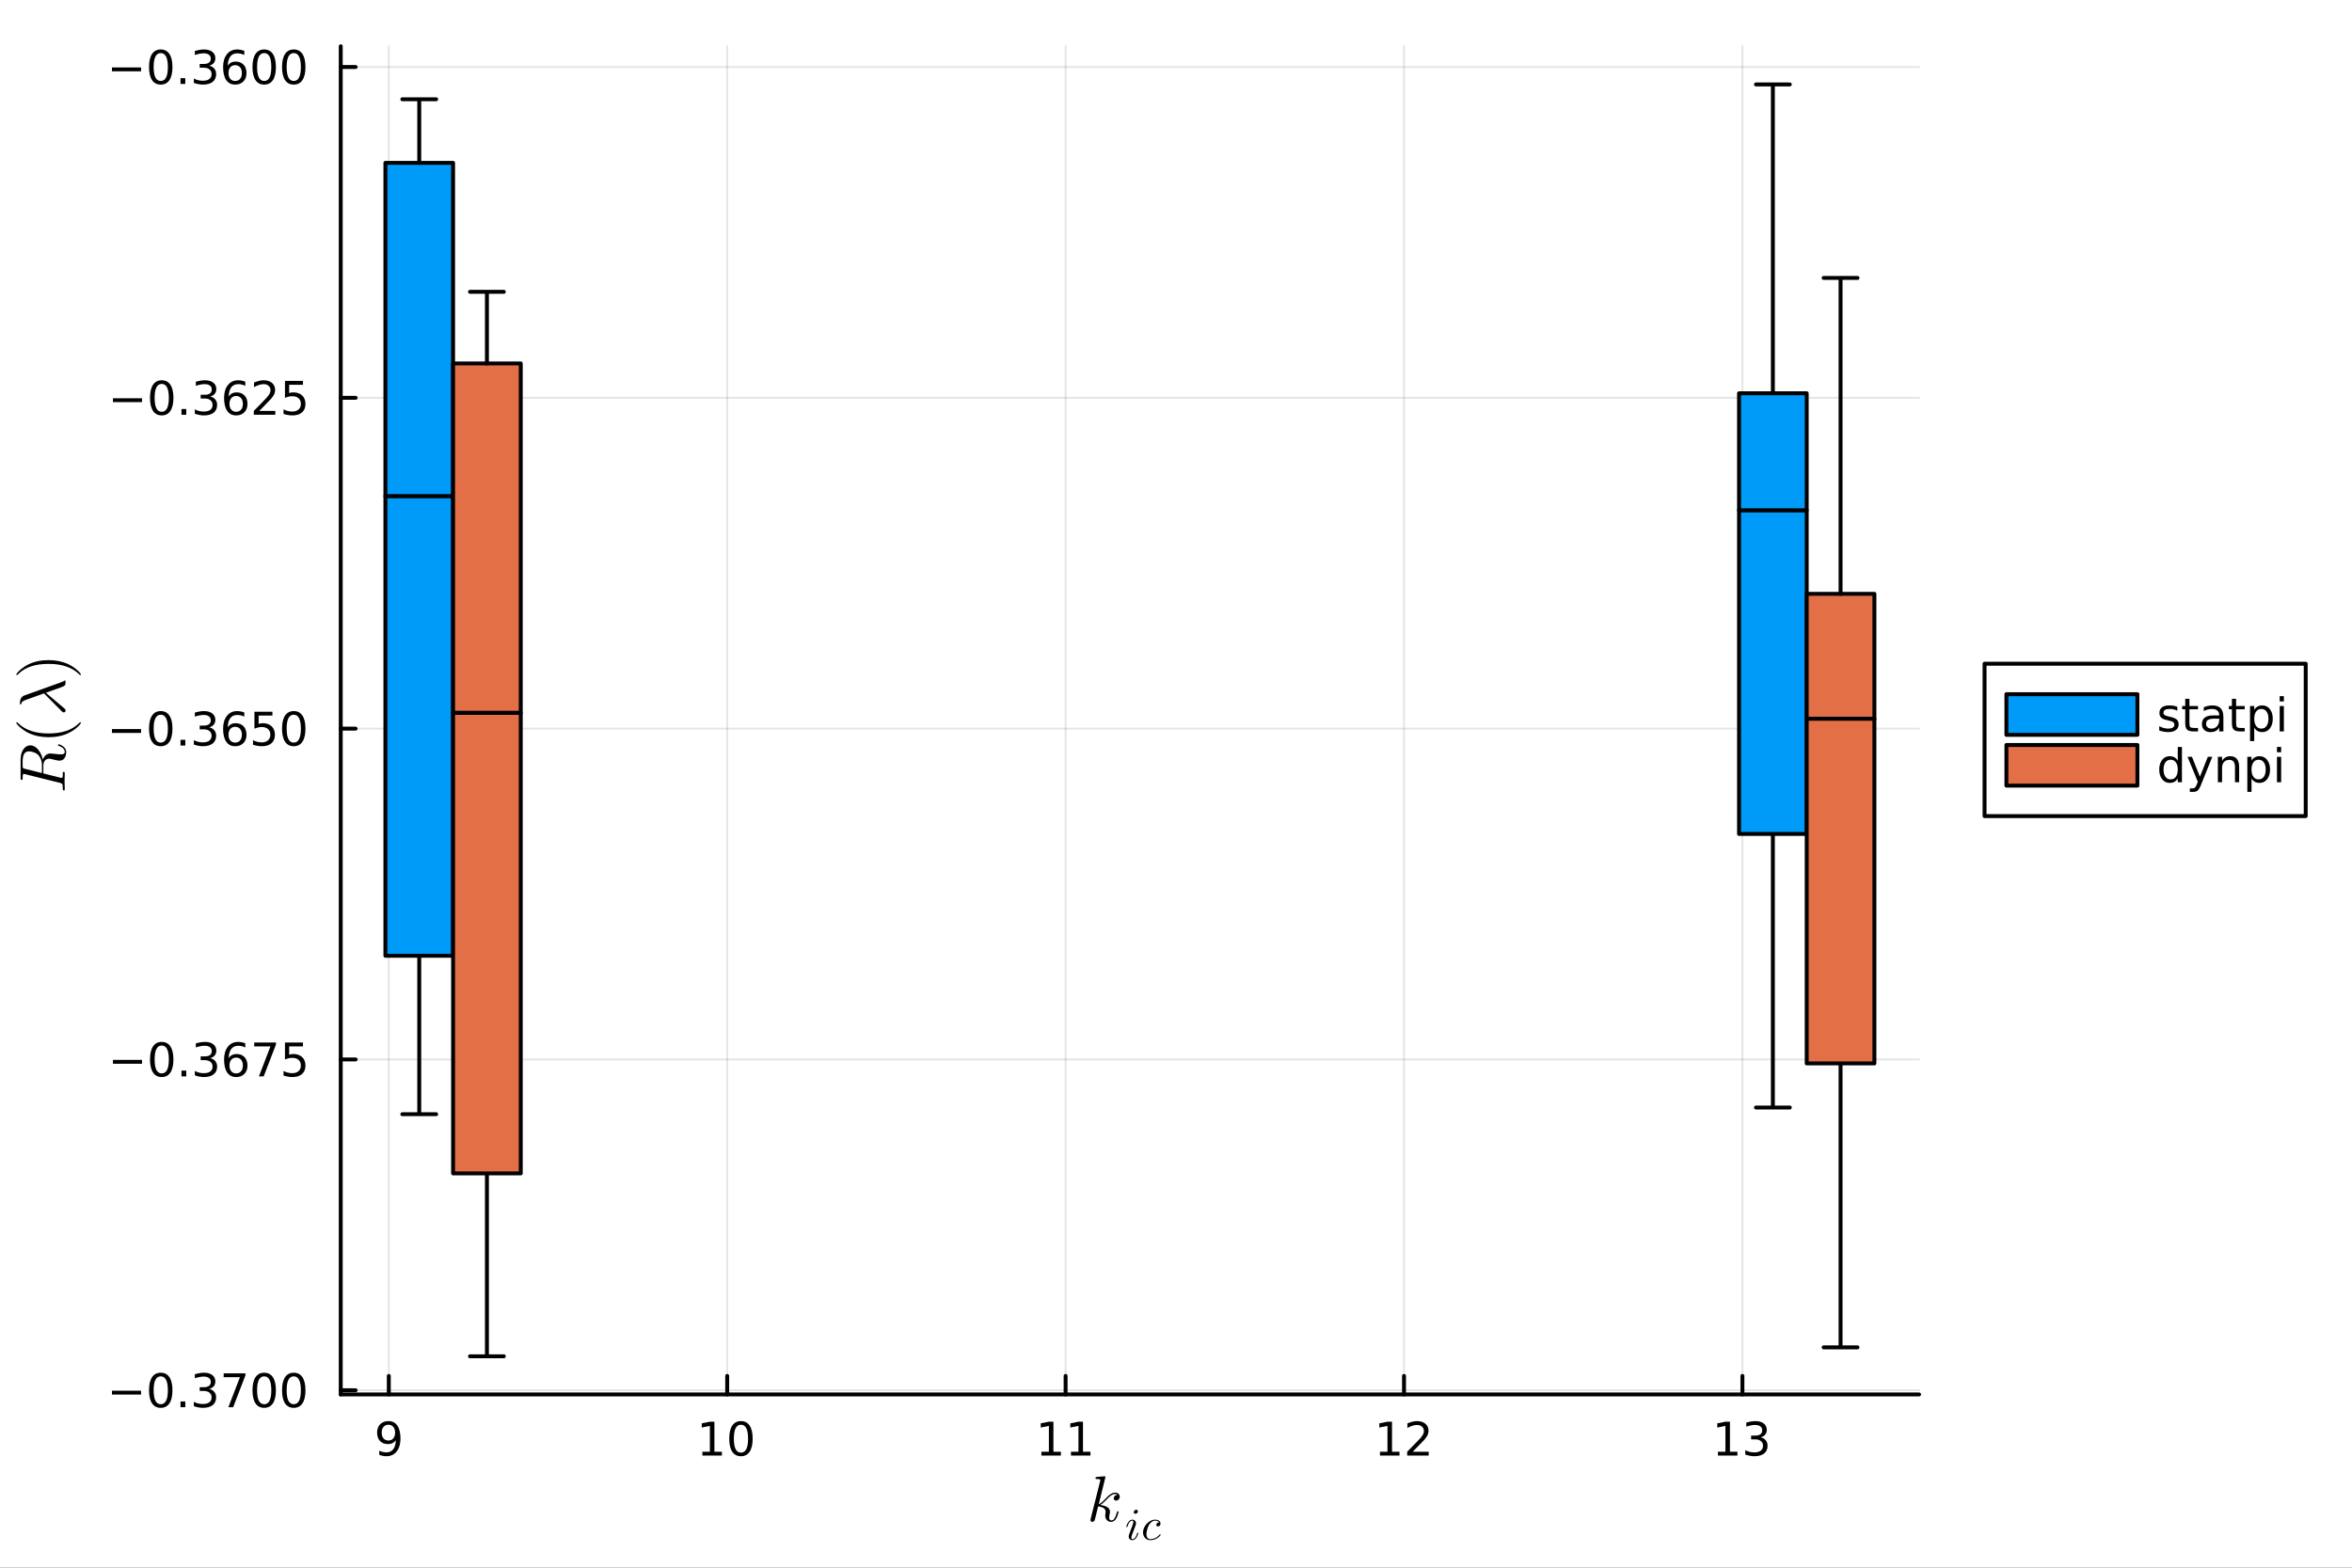 <?xml version="1.0" encoding="utf-8"?>
<svg xmlns="http://www.w3.org/2000/svg" xmlns:xlink="http://www.w3.org/1999/xlink" width="600" height="400" viewBox="0 0 2400 1600">
<rect x="0" y="0" width="2400" height="1600" fill="#333333" stroke="none"/>
<defs>
  <clipPath id="clip670">
    <rect x="0" y="0" width="2400" height="1600"/>
  </clipPath>
</defs>
<path clip-path="url(#clip670)" d="M0 1600 L2400 1600 L2400 0 L0 0  Z" fill="#ffffff" fill-rule="evenodd" fill-opacity="1"/>
<defs>
  <clipPath id="clip671">
    <rect x="480" y="0" width="1681" height="1600"/>
  </clipPath>
</defs>
<path clip-path="url(#clip670)" d="M347.69 1423.18 L1958.24 1423.18 L1958.24 47.244 L347.69 47.244  Z" fill="#ffffff" fill-rule="evenodd" fill-opacity="1"/>
<defs>
  <clipPath id="clip672">
    <rect x="347" y="47" width="1612" height="1377"/>
  </clipPath>
</defs>
<polyline clip-path="url(#clip672)" style="stroke:#000000; stroke-linecap:round; stroke-linejoin:round; stroke-width:2; stroke-opacity:0.1; fill:none" points="396.724,1423.18 396.724,47.244 "/>
<polyline clip-path="url(#clip672)" style="stroke:#000000; stroke-linecap:round; stroke-linejoin:round; stroke-width:2; stroke-opacity:0.1; fill:none" points="742.039,1423.18 742.039,47.244 "/>
<polyline clip-path="url(#clip672)" style="stroke:#000000; stroke-linecap:round; stroke-linejoin:round; stroke-width:2; stroke-opacity:0.1; fill:none" points="1087.35,1423.18 1087.35,47.244 "/>
<polyline clip-path="url(#clip672)" style="stroke:#000000; stroke-linecap:round; stroke-linejoin:round; stroke-width:2; stroke-opacity:0.1; fill:none" points="1432.67,1423.18 1432.67,47.244 "/>
<polyline clip-path="url(#clip672)" style="stroke:#000000; stroke-linecap:round; stroke-linejoin:round; stroke-width:2; stroke-opacity:0.1; fill:none" points="1777.98,1423.18 1777.98,47.244 "/>
<polyline clip-path="url(#clip670)" style="stroke:#000000; stroke-linecap:round; stroke-linejoin:round; stroke-width:4; stroke-opacity:1; fill:none" points="347.69,1423.18 1958.24,1423.18 "/>
<polyline clip-path="url(#clip670)" style="stroke:#000000; stroke-linecap:round; stroke-linejoin:round; stroke-width:4; stroke-opacity:1; fill:none" points="396.724,1423.18 396.724,1404.28 "/>
<polyline clip-path="url(#clip670)" style="stroke:#000000; stroke-linecap:round; stroke-linejoin:round; stroke-width:4; stroke-opacity:1; fill:none" points="742.039,1423.18 742.039,1404.28 "/>
<polyline clip-path="url(#clip670)" style="stroke:#000000; stroke-linecap:round; stroke-linejoin:round; stroke-width:4; stroke-opacity:1; fill:none" points="1087.35,1423.18 1087.35,1404.28 "/>
<polyline clip-path="url(#clip670)" style="stroke:#000000; stroke-linecap:round; stroke-linejoin:round; stroke-width:4; stroke-opacity:1; fill:none" points="1432.67,1423.18 1432.67,1404.28 "/>
<polyline clip-path="url(#clip670)" style="stroke:#000000; stroke-linecap:round; stroke-linejoin:round; stroke-width:4; stroke-opacity:1; fill:none" points="1777.98,1423.18 1777.98,1404.28 "/>
<path clip-path="url(#clip670)" d="M387.025 1484.86 L387.025 1480.6 Q388.785 1481.44 390.59 1481.88 Q392.396 1482.32 394.132 1482.32 Q398.761 1482.32 401.192 1479.21 Q403.646 1476.09 403.993 1469.75 Q402.65 1471.74 400.59 1472.8 Q398.53 1473.87 396.03 1473.87 Q390.845 1473.87 387.812 1470.74 Q384.803 1467.59 384.803 1462.15 Q384.803 1456.83 387.951 1453.61 Q391.099 1450.39 396.331 1450.39 Q402.326 1450.39 405.474 1455 Q408.646 1459.58 408.646 1468.33 Q408.646 1476.51 404.757 1481.39 Q400.891 1486.25 394.34 1486.25 Q392.581 1486.25 390.775 1485.9 Q388.97 1485.56 387.025 1484.86 M396.331 1470.21 Q399.479 1470.21 401.308 1468.06 Q403.16 1465.9 403.16 1462.15 Q403.16 1458.43 401.308 1456.27 Q399.479 1454.1 396.331 1454.1 Q393.183 1454.1 391.331 1456.27 Q389.502 1458.43 389.502 1462.15 Q389.502 1465.9 391.331 1468.06 Q393.183 1470.21 396.331 1470.21 Z" fill="#000000" fill-rule="nonzero" fill-opacity="1" /><path clip-path="url(#clip670)" d="M716.727 1481.64 L724.366 1481.64 L724.366 1455.28 L716.056 1456.95 L716.056 1452.69 L724.319 1451.02 L728.995 1451.02 L728.995 1481.64 L736.634 1481.64 L736.634 1485.58 L716.727 1485.58 L716.727 1481.64 Z" fill="#000000" fill-rule="nonzero" fill-opacity="1" /><path clip-path="url(#clip670)" d="M756.079 1454.1 Q752.467 1454.1 750.639 1457.66 Q748.833 1461.2 748.833 1468.33 Q748.833 1475.44 750.639 1479.01 Q752.467 1482.55 756.079 1482.55 Q759.713 1482.55 761.518 1479.01 Q763.347 1475.44 763.347 1468.33 Q763.347 1461.2 761.518 1457.66 Q759.713 1454.1 756.079 1454.1 M756.079 1450.39 Q761.889 1450.39 764.944 1455 Q768.023 1459.58 768.023 1468.33 Q768.023 1477.06 764.944 1481.67 Q761.889 1486.25 756.079 1486.25 Q750.268 1486.25 747.19 1481.67 Q744.134 1477.06 744.134 1468.33 Q744.134 1459.58 747.19 1455 Q750.268 1450.39 756.079 1450.39 Z" fill="#000000" fill-rule="nonzero" fill-opacity="1" /><path clip-path="url(#clip670)" d="M1062.66 1481.64 L1070.29 1481.64 L1070.29 1455.28 L1061.98 1456.95 L1061.98 1452.69 L1070.25 1451.02 L1074.92 1451.02 L1074.92 1481.64 L1082.56 1481.64 L1082.56 1485.58 L1062.66 1485.58 L1062.66 1481.64 Z" fill="#000000" fill-rule="nonzero" fill-opacity="1" /><path clip-path="url(#clip670)" d="M1092.82 1481.64 L1100.46 1481.64 L1100.46 1455.28 L1092.15 1456.95 L1092.15 1452.69 L1100.41 1451.02 L1105.09 1451.02 L1105.09 1481.64 L1112.72 1481.64 L1112.72 1485.58 L1092.82 1485.58 L1092.82 1481.64 Z" fill="#000000" fill-rule="nonzero" fill-opacity="1" /><path clip-path="url(#clip670)" d="M1408.16 1481.64 L1415.79 1481.64 L1415.79 1455.28 L1407.48 1456.95 L1407.48 1452.69 L1415.75 1451.02 L1420.42 1451.02 L1420.42 1481.64 L1428.06 1481.64 L1428.06 1485.58 L1408.16 1485.58 L1408.16 1481.64 Z" fill="#000000" fill-rule="nonzero" fill-opacity="1" /><path clip-path="url(#clip670)" d="M1441.53 1481.64 L1457.85 1481.64 L1457.85 1485.58 L1435.91 1485.58 L1435.91 1481.64 Q1438.57 1478.89 1443.16 1474.26 Q1447.76 1469.61 1448.94 1468.27 Q1451.19 1465.74 1452.07 1464.01 Q1452.97 1462.25 1452.97 1460.56 Q1452.97 1457.8 1451.03 1456.07 Q1449.1 1454.33 1446 1454.33 Q1443.8 1454.33 1441.35 1455.09 Q1438.92 1455.86 1436.14 1457.41 L1436.14 1452.69 Q1438.97 1451.55 1441.42 1450.97 Q1443.87 1450.39 1445.91 1450.39 Q1451.28 1450.39 1454.47 1453.08 Q1457.67 1455.77 1457.67 1460.26 Q1457.67 1462.39 1456.86 1464.31 Q1456.07 1466.2 1453.97 1468.8 Q1453.39 1469.47 1450.28 1472.69 Q1447.18 1475.88 1441.53 1481.64 Z" fill="#000000" fill-rule="nonzero" fill-opacity="1" /><path clip-path="url(#clip670)" d="M1753 1481.64 L1760.63 1481.64 L1760.63 1455.28 L1752.32 1456.95 L1752.32 1452.69 L1760.59 1451.02 L1765.26 1451.02 L1765.26 1481.64 L1772.9 1481.64 L1772.9 1485.58 L1753 1485.58 L1753 1481.64 Z" fill="#000000" fill-rule="nonzero" fill-opacity="1" /><path clip-path="url(#clip670)" d="M1796.51 1466.95 Q1799.87 1467.66 1801.75 1469.93 Q1803.64 1472.2 1803.64 1475.53 Q1803.64 1480.65 1800.13 1483.45 Q1796.61 1486.25 1790.13 1486.25 Q1787.95 1486.25 1785.63 1485.81 Q1783.34 1485.39 1780.89 1484.54 L1780.89 1480.02 Q1782.83 1481.16 1785.15 1481.74 Q1787.46 1482.32 1789.99 1482.32 Q1794.38 1482.32 1796.68 1480.58 Q1798.99 1478.84 1798.99 1475.53 Q1798.99 1472.48 1796.84 1470.77 Q1794.71 1469.03 1790.89 1469.03 L1786.86 1469.03 L1786.86 1465.19 L1791.07 1465.19 Q1794.52 1465.19 1796.35 1463.82 Q1798.18 1462.43 1798.18 1459.84 Q1798.18 1457.18 1796.28 1455.77 Q1794.41 1454.33 1790.89 1454.33 Q1788.97 1454.33 1786.77 1454.75 Q1784.57 1455.16 1781.93 1456.04 L1781.93 1451.88 Q1784.59 1451.14 1786.91 1450.77 Q1789.25 1450.39 1791.31 1450.39 Q1796.63 1450.39 1799.73 1452.83 Q1802.83 1455.23 1802.83 1459.35 Q1802.83 1462.22 1801.19 1464.21 Q1799.55 1466.18 1796.51 1466.95 Z" fill="#000000" fill-rule="nonzero" fill-opacity="1" /><path clip-path="url(#clip670)" d="M1142.58 1527.51 Q1142.58 1529.35 1141.45 1530.44 Q1140.35 1531.54 1138.97 1531.54 Q1137.75 1531.54 1137.1 1530.83 Q1136.46 1530.12 1136.46 1529.22 Q1136.46 1528.83 1136.62 1528.35 Q1136.78 1527.83 1137.13 1527.22 Q1137.52 1526.61 1138.33 1526.16 Q1139.13 1525.71 1140.23 1525.64 Q1140 1525.42 1139.94 1525.38 Q1139.45 1525 1138.55 1524.87 Q1138.42 1524.81 1137.97 1524.81 Q1135.75 1524.81 1133.49 1526.45 Q1131.27 1528.06 1128.54 1531.12 Q1125.09 1534.69 1122.87 1536.01 Q1132.63 1537.3 1132.63 1542.94 Q1132.63 1543.87 1132.37 1545 Q1131.85 1547.12 1131.85 1548.67 Q1131.85 1551.76 1133.95 1551.76 Q1135.97 1551.76 1137.26 1549.7 Q1138.58 1547.64 1139.68 1543.61 Q1139.84 1542.87 1140 1542.65 Q1140.16 1542.42 1140.61 1542.42 Q1141.42 1542.42 1141.42 1543.07 Q1140.68 1546.83 1139.03 1549.73 Q1136.94 1553.24 1133.82 1553.24 Q1131.21 1553.24 1129.47 1551.44 Q1127.76 1549.6 1127.76 1546.71 Q1127.76 1546 1128.02 1544.39 Q1128.21 1543.74 1128.21 1543 Q1128.21 1541.49 1127.38 1540.36 Q1126.54 1539.2 1125.19 1538.62 Q1123.83 1538.04 1122.71 1537.78 Q1121.61 1537.49 1120.55 1537.4 Q1117.33 1551.02 1116.88 1551.86 Q1116.59 1552.44 1115.94 1552.82 Q1115.3 1553.24 1114.62 1553.24 Q1113.98 1553.24 1113.33 1552.79 Q1112.72 1552.37 1112.72 1551.38 Q1112.72 1550.86 1112.98 1549.93 L1122.54 1511.92 L1122.74 1510.63 Q1122.74 1510.25 1122.58 1510.05 Q1122.45 1509.83 1121.68 1509.67 Q1120.93 1509.51 1119.45 1509.51 Q1118.84 1509.51 1118.55 1509.48 Q1118.29 1509.44 1118.07 1509.28 Q1117.84 1509.09 1117.84 1508.7 Q1117.84 1508.15 1118.07 1507.86 Q1118.33 1507.54 1118.52 1507.48 Q1118.71 1507.41 1119.1 1507.38 Q1119.65 1507.35 1121.48 1507.19 Q1123.32 1507 1124.9 1506.87 Q1126.47 1506.74 1127.15 1506.74 Q1127.54 1506.74 1127.73 1506.93 Q1127.96 1507.09 1127.99 1507.29 L1128.02 1507.45 L1121.16 1535.27 Q1123.99 1534.14 1128.47 1529.15 Q1133.66 1523.36 1138.1 1523.36 Q1140.19 1523.36 1141.39 1524.64 Q1142.58 1525.9 1142.58 1527.51 Z" fill="#000000" fill-rule="nonzero" fill-opacity="1" /><path clip-path="url(#clip670)" d="M1161.12 1542.52 Q1161.12 1543.51 1160.3 1544.25 Q1159.51 1544.98 1158.66 1544.98 Q1157.87 1544.98 1157.37 1544.5 Q1156.9 1544.01 1156.9 1543.31 Q1156.9 1542.38 1157.69 1541.62 Q1158.48 1540.85 1159.4 1540.85 Q1160.17 1540.85 1160.64 1541.32 Q1161.12 1541.8 1161.12 1542.52 M1161.52 1564.77 Q1161.52 1564.95 1161.32 1565.67 Q1161.12 1566.37 1160.62 1567.45 Q1160.15 1568.51 1159.49 1569.5 Q1158.84 1570.5 1157.76 1571.2 Q1156.7 1571.89 1155.48 1571.89 Q1153.83 1571.89 1152.75 1570.81 Q1151.69 1569.73 1151.69 1568.11 Q1151.69 1567.23 1152.75 1564.41 Q1155.82 1556.2 1155.93 1555.87 Q1156.45 1554.58 1156.45 1553.45 Q1156.45 1552.93 1156.34 1552.62 Q1156.22 1552.28 1156 1552.17 Q1155.77 1552.03 1155.64 1552.01 Q1155.52 1551.99 1155.3 1551.99 Q1153.97 1551.99 1152.73 1553.34 Q1151.49 1554.69 1150.63 1557.71 Q1150.45 1558.28 1150.34 1558.41 Q1150.23 1558.55 1149.89 1558.55 Q1149.32 1558.53 1149.32 1558.07 Q1149.32 1557.94 1149.48 1557.42 Q1149.64 1556.88 1149.93 1556.07 Q1150.23 1555.23 1150.74 1554.38 Q1151.26 1553.5 1151.89 1552.73 Q1152.55 1551.96 1153.47 1551.47 Q1154.4 1550.97 1155.43 1550.97 Q1157.12 1550.97 1158.16 1552.08 Q1159.22 1553.16 1159.22 1554.76 Q1159.22 1555.64 1158.61 1557.2 Q1157.87 1559.22 1157.6 1559.88 L1155.79 1564.72 Q1155.14 1566.48 1154.94 1567.02 Q1154.76 1567.54 1154.6 1568.17 Q1154.46 1568.78 1154.46 1569.35 Q1154.46 1570.14 1154.71 1570.5 Q1154.98 1570.86 1155.57 1570.86 Q1157.19 1570.86 1158.39 1569.26 Q1159.58 1567.63 1160.28 1565.15 Q1160.3 1565.09 1160.33 1564.97 Q1160.51 1564.41 1160.69 1564.34 Q1160.78 1564.32 1160.96 1564.32 Q1161.52 1564.32 1161.52 1564.77 Z" fill="#000000" fill-rule="nonzero" fill-opacity="1" /><path clip-path="url(#clip670)" d="M1184.17 1566.03 Q1184.35 1566.24 1184.35 1566.44 Q1184.35 1566.64 1183.9 1567.23 Q1183.47 1567.81 1182.55 1568.6 Q1181.62 1569.39 1180.43 1570.14 Q1179.23 1570.88 1177.47 1571.38 Q1175.72 1571.89 1173.87 1571.89 Q1170.42 1571.89 1168.39 1569.62 Q1166.38 1567.34 1166.38 1564.07 Q1166.38 1560.89 1168.16 1557.85 Q1169.94 1554.78 1172.83 1552.89 Q1175.72 1550.97 1178.76 1550.97 Q1181.17 1550.97 1182.68 1552.1 Q1184.19 1553.23 1184.19 1554.94 Q1184.19 1556.27 1183.43 1557.08 Q1182.66 1557.89 1181.62 1557.89 Q1180.9 1557.89 1180.4 1557.49 Q1179.91 1557.06 1179.91 1556.27 Q1179.91 1555.26 1180.74 1554.47 Q1181.06 1554.15 1181.42 1554.02 Q1181.8 1553.86 1182.03 1553.86 Q1182.25 1553.84 1182.77 1553.84 Q1182.3 1552.96 1181.17 1552.48 Q1180.07 1551.99 1178.8 1551.99 Q1176.93 1551.99 1175.15 1553.3 Q1173.37 1554.58 1172.29 1556.61 Q1171.21 1558.59 1170.51 1561.41 Q1169.81 1564.21 1169.81 1565.83 Q1169.81 1568.06 1170.85 1569.46 Q1171.88 1570.86 1173.96 1570.86 Q1174.36 1570.86 1174.79 1570.83 Q1175.24 1570.81 1176.37 1570.56 Q1177.52 1570.32 1178.53 1569.89 Q1179.55 1569.46 1180.83 1568.53 Q1182.14 1567.59 1183.18 1566.3 Q1183.54 1565.83 1183.79 1565.83 Q1183.99 1565.83 1184.17 1566.03 Z" fill="#000000" fill-rule="nonzero" fill-opacity="1" /><polyline clip-path="url(#clip672)" style="stroke:#000000; stroke-linecap:round; stroke-linejoin:round; stroke-width:2; stroke-opacity:0.1; fill:none" points="347.69,1418.92 1958.24,1418.92 "/>
<polyline clip-path="url(#clip672)" style="stroke:#000000; stroke-linecap:round; stroke-linejoin:round; stroke-width:2; stroke-opacity:0.1; fill:none" points="347.69,1081.28 1958.24,1081.28 "/>
<polyline clip-path="url(#clip672)" style="stroke:#000000; stroke-linecap:round; stroke-linejoin:round; stroke-width:2; stroke-opacity:0.1; fill:none" points="347.69,743.651 1958.24,743.651 "/>
<polyline clip-path="url(#clip672)" style="stroke:#000000; stroke-linecap:round; stroke-linejoin:round; stroke-width:2; stroke-opacity:0.1; fill:none" points="347.69,406.018 1958.24,406.018 "/>
<polyline clip-path="url(#clip672)" style="stroke:#000000; stroke-linecap:round; stroke-linejoin:round; stroke-width:2; stroke-opacity:0.1; fill:none" points="347.69,68.385 1958.24,68.385 "/>
<polyline clip-path="url(#clip670)" style="stroke:#000000; stroke-linecap:round; stroke-linejoin:round; stroke-width:4; stroke-opacity:1; fill:none" points="347.69,1423.18 347.69,47.244 "/>
<polyline clip-path="url(#clip670)" style="stroke:#000000; stroke-linecap:round; stroke-linejoin:round; stroke-width:4; stroke-opacity:1; fill:none" points="347.69,1418.92 362.869,1418.92 "/>
<polyline clip-path="url(#clip670)" style="stroke:#000000; stroke-linecap:round; stroke-linejoin:round; stroke-width:4; stroke-opacity:1; fill:none" points="347.69,1081.28 362.869,1081.28 "/>
<polyline clip-path="url(#clip670)" style="stroke:#000000; stroke-linecap:round; stroke-linejoin:round; stroke-width:4; stroke-opacity:1; fill:none" points="347.69,743.651 362.869,743.651 "/>
<polyline clip-path="url(#clip670)" style="stroke:#000000; stroke-linecap:round; stroke-linejoin:round; stroke-width:4; stroke-opacity:1; fill:none" points="347.69,406.018 362.869,406.018 "/>
<polyline clip-path="url(#clip670)" style="stroke:#000000; stroke-linecap:round; stroke-linejoin:round; stroke-width:4; stroke-opacity:1; fill:none" points="347.69,68.385 362.869,68.385 "/>
<path clip-path="url(#clip670)" d="M114.26 1419.37 L143.936 1419.37 L143.936 1423.3 L114.26 1423.3 L114.26 1419.37 Z" fill="#000000" fill-rule="nonzero" fill-opacity="1" /><path clip-path="url(#clip670)" d="M164.028 1404.72 Q160.417 1404.72 158.589 1408.28 Q156.783 1411.82 156.783 1418.95 Q156.783 1426.06 158.589 1429.62 Q160.417 1433.16 164.028 1433.16 Q167.663 1433.16 169.468 1429.62 Q171.297 1426.06 171.297 1418.95 Q171.297 1411.82 169.468 1408.28 Q167.663 1404.72 164.028 1404.72 M164.028 1401.01 Q169.839 1401.01 172.894 1405.62 Q175.973 1410.2 175.973 1418.95 Q175.973 1427.68 172.894 1432.29 Q169.839 1436.87 164.028 1436.87 Q158.218 1436.87 155.14 1432.29 Q152.084 1427.68 152.084 1418.95 Q152.084 1410.2 155.14 1405.62 Q158.218 1401.01 164.028 1401.01 Z" fill="#000000" fill-rule="nonzero" fill-opacity="1" /><path clip-path="url(#clip670)" d="M184.19 1430.32 L189.075 1430.32 L189.075 1436.2 L184.19 1436.2 L184.19 1430.32 Z" fill="#000000" fill-rule="nonzero" fill-opacity="1" /><path clip-path="url(#clip670)" d="M213.426 1417.56 Q216.783 1418.28 218.658 1420.55 Q220.556 1422.82 220.556 1426.15 Q220.556 1431.27 217.037 1434.07 Q213.519 1436.87 207.037 1436.87 Q204.862 1436.87 202.547 1436.43 Q200.255 1436.01 197.801 1435.16 L197.801 1430.64 Q199.746 1431.78 202.061 1432.35 Q204.375 1432.93 206.899 1432.93 Q211.297 1432.93 213.588 1431.2 Q215.903 1429.46 215.903 1426.15 Q215.903 1423.1 213.75 1421.38 Q211.621 1419.65 207.801 1419.65 L203.774 1419.65 L203.774 1415.8 L207.987 1415.8 Q211.436 1415.8 213.264 1414.44 Q215.093 1413.05 215.093 1410.46 Q215.093 1407.79 213.195 1406.38 Q211.32 1404.95 207.801 1404.95 Q205.88 1404.95 203.681 1405.36 Q201.482 1405.78 198.843 1406.66 L198.843 1402.49 Q201.505 1401.75 203.82 1401.38 Q206.158 1401.01 208.218 1401.01 Q213.542 1401.01 216.644 1403.44 Q219.746 1405.85 219.746 1409.97 Q219.746 1412.84 218.102 1414.83 Q216.459 1416.8 213.426 1417.56 Z" fill="#000000" fill-rule="nonzero" fill-opacity="1" /><path clip-path="url(#clip670)" d="M228.241 1401.64 L250.463 1401.64 L250.463 1403.63 L237.917 1436.2 L233.033 1436.2 L244.838 1405.57 L228.241 1405.57 L228.241 1401.64 Z" fill="#000000" fill-rule="nonzero" fill-opacity="1" /><path clip-path="url(#clip670)" d="M269.583 1404.72 Q265.972 1404.72 264.144 1408.28 Q262.338 1411.82 262.338 1418.95 Q262.338 1426.06 264.144 1429.62 Q265.972 1433.16 269.583 1433.16 Q273.218 1433.16 275.023 1429.62 Q276.852 1426.06 276.852 1418.95 Q276.852 1411.82 275.023 1408.28 Q273.218 1404.72 269.583 1404.72 M269.583 1401.01 Q275.394 1401.01 278.449 1405.62 Q281.528 1410.2 281.528 1418.95 Q281.528 1427.68 278.449 1432.29 Q275.394 1436.87 269.583 1436.87 Q263.773 1436.87 260.695 1432.29 Q257.639 1427.68 257.639 1418.95 Q257.639 1410.2 260.695 1405.62 Q263.773 1401.01 269.583 1401.01 Z" fill="#000000" fill-rule="nonzero" fill-opacity="1" /><path clip-path="url(#clip670)" d="M299.745 1404.72 Q296.134 1404.72 294.305 1408.28 Q292.5 1411.82 292.5 1418.95 Q292.5 1426.06 294.305 1429.62 Q296.134 1433.16 299.745 1433.16 Q303.38 1433.16 305.185 1429.62 Q307.014 1426.06 307.014 1418.95 Q307.014 1411.82 305.185 1408.28 Q303.38 1404.72 299.745 1404.72 M299.745 1401.01 Q305.555 1401.01 308.611 1405.62 Q311.69 1410.2 311.69 1418.95 Q311.69 1427.68 308.611 1432.29 Q305.555 1436.87 299.745 1436.87 Q293.935 1436.87 290.856 1432.29 Q287.801 1427.68 287.801 1418.95 Q287.801 1410.2 290.856 1405.62 Q293.935 1401.01 299.745 1401.01 Z" fill="#000000" fill-rule="nonzero" fill-opacity="1" /><path clip-path="url(#clip670)" d="M115.256 1081.74 L144.931 1081.74 L144.931 1085.67 L115.256 1085.67 L115.256 1081.74 Z" fill="#000000" fill-rule="nonzero" fill-opacity="1" /><path clip-path="url(#clip670)" d="M165.024 1067.08 Q161.413 1067.08 159.584 1070.65 Q157.778 1074.19 157.778 1081.32 Q157.778 1088.43 159.584 1091.99 Q161.413 1095.53 165.024 1095.53 Q168.658 1095.53 170.464 1091.99 Q172.292 1088.43 172.292 1081.32 Q172.292 1074.19 170.464 1070.65 Q168.658 1067.08 165.024 1067.08 M165.024 1063.38 Q170.834 1063.38 173.889 1067.99 Q176.968 1072.57 176.968 1081.32 Q176.968 1090.05 173.889 1094.65 Q170.834 1099.24 165.024 1099.24 Q159.214 1099.24 156.135 1094.65 Q153.079 1090.05 153.079 1081.32 Q153.079 1072.57 156.135 1067.99 Q159.214 1063.38 165.024 1063.38 Z" fill="#000000" fill-rule="nonzero" fill-opacity="1" /><path clip-path="url(#clip670)" d="M185.186 1092.68 L190.07 1092.68 L190.07 1098.56 L185.186 1098.56 L185.186 1092.68 Z" fill="#000000" fill-rule="nonzero" fill-opacity="1" /><path clip-path="url(#clip670)" d="M214.422 1079.93 Q217.778 1080.65 219.653 1082.92 Q221.551 1085.18 221.551 1088.52 Q221.551 1093.63 218.033 1096.43 Q214.514 1099.24 208.033 1099.24 Q205.857 1099.24 203.542 1098.8 Q201.25 1098.38 198.797 1097.52 L198.797 1093.01 Q200.741 1094.14 203.056 1094.72 Q205.371 1095.3 207.894 1095.3 Q212.292 1095.3 214.584 1093.56 Q216.898 1091.83 216.898 1088.52 Q216.898 1085.46 214.746 1083.75 Q212.616 1082.01 208.797 1082.01 L204.769 1082.01 L204.769 1078.17 L208.982 1078.17 Q212.431 1078.17 214.26 1076.81 Q216.088 1075.42 216.088 1072.82 Q216.088 1070.16 214.19 1068.75 Q212.315 1067.31 208.797 1067.31 Q206.875 1067.31 204.676 1067.73 Q202.477 1068.15 199.838 1069.03 L199.838 1064.86 Q202.5 1064.12 204.815 1063.75 Q207.153 1063.38 209.213 1063.38 Q214.537 1063.38 217.639 1065.81 Q220.741 1068.22 220.741 1072.34 Q220.741 1075.21 219.098 1077.2 Q217.454 1079.17 214.422 1079.93 Z" fill="#000000" fill-rule="nonzero" fill-opacity="1" /><path clip-path="url(#clip670)" d="M240.996 1079.42 Q237.847 1079.42 235.996 1081.57 Q234.167 1083.73 234.167 1087.48 Q234.167 1091.2 235.996 1093.38 Q237.847 1095.53 240.996 1095.53 Q244.144 1095.53 245.972 1093.38 Q247.824 1091.2 247.824 1087.48 Q247.824 1083.73 245.972 1081.57 Q244.144 1079.42 240.996 1079.42 M250.278 1064.77 L250.278 1069.03 Q248.519 1068.19 246.713 1067.75 Q244.931 1067.31 243.172 1067.31 Q238.542 1067.31 236.088 1070.44 Q233.658 1073.56 233.31 1079.88 Q234.676 1077.87 236.736 1076.81 Q238.797 1075.72 241.273 1075.72 Q246.482 1075.72 249.491 1078.89 Q252.523 1082.04 252.523 1087.48 Q252.523 1092.8 249.375 1096.02 Q246.227 1099.24 240.996 1099.24 Q235 1099.24 231.829 1094.65 Q228.658 1090.05 228.658 1081.32 Q228.658 1073.12 232.547 1068.26 Q236.435 1063.38 242.986 1063.38 Q244.746 1063.38 246.528 1063.73 Q248.334 1064.07 250.278 1064.77 Z" fill="#000000" fill-rule="nonzero" fill-opacity="1" /><path clip-path="url(#clip670)" d="M259.398 1064 L281.62 1064 L281.62 1065.99 L269.074 1098.56 L264.19 1098.56 L275.995 1067.94 L259.398 1067.94 L259.398 1064 Z" fill="#000000" fill-rule="nonzero" fill-opacity="1" /><path clip-path="url(#clip670)" d="M290.787 1064 L309.143 1064 L309.143 1067.94 L295.069 1067.94 L295.069 1076.41 Q296.088 1076.06 297.106 1075.9 Q298.125 1075.72 299.143 1075.72 Q304.93 1075.72 308.31 1078.89 Q311.69 1082.06 311.69 1087.48 Q311.69 1093.05 308.217 1096.16 Q304.745 1099.24 298.426 1099.24 Q296.25 1099.24 293.981 1098.87 Q291.736 1098.49 289.329 1097.75 L289.329 1093.05 Q291.412 1094.19 293.634 1094.74 Q295.856 1095.3 298.333 1095.3 Q302.338 1095.3 304.676 1093.19 Q307.014 1091.09 307.014 1087.48 Q307.014 1083.87 304.676 1081.76 Q302.338 1079.65 298.333 1079.65 Q296.458 1079.65 294.583 1080.07 Q292.731 1080.49 290.787 1081.37 L290.787 1064 Z" fill="#000000" fill-rule="nonzero" fill-opacity="1" /><path clip-path="url(#clip670)" d="M114.26 744.103 L143.936 744.103 L143.936 748.038 L114.26 748.038 L114.26 744.103 Z" fill="#000000" fill-rule="nonzero" fill-opacity="1" /><path clip-path="url(#clip670)" d="M164.028 729.45 Q160.417 729.45 158.589 733.015 Q156.783 736.556 156.783 743.686 Q156.783 750.792 158.589 754.357 Q160.417 757.899 164.028 757.899 Q167.663 757.899 169.468 754.357 Q171.297 750.792 171.297 743.686 Q171.297 736.556 169.468 733.015 Q167.663 729.45 164.028 729.45 M164.028 725.746 Q169.839 725.746 172.894 730.353 Q175.973 734.936 175.973 743.686 Q175.973 752.413 172.894 757.019 Q169.839 761.603 164.028 761.603 Q158.218 761.603 155.14 757.019 Q152.084 752.413 152.084 743.686 Q152.084 734.936 155.14 730.353 Q158.218 725.746 164.028 725.746 Z" fill="#000000" fill-rule="nonzero" fill-opacity="1" /><path clip-path="url(#clip670)" d="M184.19 755.052 L189.075 755.052 L189.075 760.931 L184.19 760.931 L184.19 755.052 Z" fill="#000000" fill-rule="nonzero" fill-opacity="1" /><path clip-path="url(#clip670)" d="M213.426 742.297 Q216.783 743.015 218.658 745.283 Q220.556 747.552 220.556 750.885 Q220.556 756.001 217.037 758.802 Q213.519 761.603 207.037 761.603 Q204.862 761.603 202.547 761.163 Q200.255 760.746 197.801 759.89 L197.801 755.376 Q199.746 756.51 202.061 757.089 Q204.375 757.667 206.899 757.667 Q211.297 757.667 213.588 755.931 Q215.903 754.195 215.903 750.885 Q215.903 747.83 213.75 746.117 Q211.621 744.38 207.801 744.38 L203.774 744.38 L203.774 740.538 L207.987 740.538 Q211.436 740.538 213.264 739.172 Q215.093 737.783 215.093 735.191 Q215.093 732.529 213.195 731.117 Q211.32 729.681 207.801 729.681 Q205.88 729.681 203.681 730.098 Q201.482 730.515 198.843 731.394 L198.843 727.228 Q201.505 726.487 203.82 726.117 Q206.158 725.746 208.218 725.746 Q213.542 725.746 216.644 728.177 Q219.746 730.584 219.746 734.705 Q219.746 737.575 218.102 739.566 Q216.459 741.533 213.426 742.297 Z" fill="#000000" fill-rule="nonzero" fill-opacity="1" /><path clip-path="url(#clip670)" d="M240 741.788 Q236.852 741.788 235 743.941 Q233.172 746.093 233.172 749.843 Q233.172 753.57 235 755.746 Q236.852 757.899 240 757.899 Q243.148 757.899 244.977 755.746 Q246.829 753.57 246.829 749.843 Q246.829 746.093 244.977 743.941 Q243.148 741.788 240 741.788 M249.283 727.135 L249.283 731.394 Q247.523 730.561 245.718 730.121 Q243.935 729.681 242.176 729.681 Q237.547 729.681 235.093 732.806 Q232.662 735.931 232.315 742.251 Q233.681 740.237 235.741 739.172 Q237.801 738.084 240.278 738.084 Q245.486 738.084 248.496 741.255 Q251.528 744.404 251.528 749.843 Q251.528 755.167 248.38 758.385 Q245.232 761.603 240 761.603 Q234.005 761.603 230.834 757.019 Q227.662 752.413 227.662 743.686 Q227.662 735.492 231.551 730.631 Q235.44 725.746 241.991 725.746 Q243.75 725.746 245.533 726.094 Q247.338 726.441 249.283 727.135 Z" fill="#000000" fill-rule="nonzero" fill-opacity="1" /><path clip-path="url(#clip670)" d="M259.63 726.371 L277.986 726.371 L277.986 730.306 L263.912 730.306 L263.912 738.779 Q264.931 738.431 265.949 738.269 Q266.968 738.084 267.986 738.084 Q273.773 738.084 277.153 741.255 Q280.532 744.427 280.532 749.843 Q280.532 755.422 277.06 758.524 Q273.588 761.603 267.269 761.603 Q265.093 761.603 262.824 761.232 Q260.579 760.862 258.171 760.121 L258.171 755.422 Q260.255 756.556 262.477 757.112 Q264.699 757.667 267.176 757.667 Q271.181 757.667 273.519 755.561 Q275.857 753.454 275.857 749.843 Q275.857 746.232 273.519 744.126 Q271.181 742.019 267.176 742.019 Q265.301 742.019 263.426 742.436 Q261.574 742.853 259.63 743.732 L259.63 726.371 Z" fill="#000000" fill-rule="nonzero" fill-opacity="1" /><path clip-path="url(#clip670)" d="M299.745 729.45 Q296.134 729.45 294.305 733.015 Q292.5 736.556 292.5 743.686 Q292.5 750.792 294.305 754.357 Q296.134 757.899 299.745 757.899 Q303.38 757.899 305.185 754.357 Q307.014 750.792 307.014 743.686 Q307.014 736.556 305.185 733.015 Q303.38 729.45 299.745 729.45 M299.745 725.746 Q305.555 725.746 308.611 730.353 Q311.69 734.936 311.69 743.686 Q311.69 752.413 308.611 757.019 Q305.555 761.603 299.745 761.603 Q293.935 761.603 290.856 757.019 Q287.801 752.413 287.801 743.686 Q287.801 734.936 290.856 730.353 Q293.935 725.746 299.745 725.746 Z" fill="#000000" fill-rule="nonzero" fill-opacity="1" /><path clip-path="url(#clip670)" d="M115.256 406.47 L144.931 406.47 L144.931 410.405 L115.256 410.405 L115.256 406.47 Z" fill="#000000" fill-rule="nonzero" fill-opacity="1" /><path clip-path="url(#clip670)" d="M165.024 391.817 Q161.413 391.817 159.584 395.382 Q157.778 398.924 157.778 406.053 Q157.778 413.16 159.584 416.724 Q161.413 420.266 165.024 420.266 Q168.658 420.266 170.464 416.724 Q172.292 413.16 172.292 406.053 Q172.292 398.924 170.464 395.382 Q168.658 391.817 165.024 391.817 M165.024 388.113 Q170.834 388.113 173.889 392.72 Q176.968 397.303 176.968 406.053 Q176.968 414.78 173.889 419.386 Q170.834 423.97 165.024 423.97 Q159.214 423.97 156.135 419.386 Q153.079 414.78 153.079 406.053 Q153.079 397.303 156.135 392.72 Q159.214 388.113 165.024 388.113 Z" fill="#000000" fill-rule="nonzero" fill-opacity="1" /><path clip-path="url(#clip670)" d="M185.186 417.419 L190.07 417.419 L190.07 423.298 L185.186 423.298 L185.186 417.419 Z" fill="#000000" fill-rule="nonzero" fill-opacity="1" /><path clip-path="url(#clip670)" d="M214.422 404.664 Q217.778 405.382 219.653 407.65 Q221.551 409.919 221.551 413.252 Q221.551 418.368 218.033 421.169 Q214.514 423.97 208.033 423.97 Q205.857 423.97 203.542 423.53 Q201.25 423.113 198.797 422.257 L198.797 417.743 Q200.741 418.877 203.056 419.456 Q205.371 420.035 207.894 420.035 Q212.292 420.035 214.584 418.298 Q216.898 416.562 216.898 413.252 Q216.898 410.197 214.746 408.484 Q212.616 406.748 208.797 406.748 L204.769 406.748 L204.769 402.905 L208.982 402.905 Q212.431 402.905 214.26 401.539 Q216.088 400.15 216.088 397.558 Q216.088 394.896 214.19 393.484 Q212.315 392.049 208.797 392.049 Q206.875 392.049 204.676 392.465 Q202.477 392.882 199.838 393.762 L199.838 389.595 Q202.5 388.854 204.815 388.484 Q207.153 388.113 209.213 388.113 Q214.537 388.113 217.639 390.544 Q220.741 392.951 220.741 397.072 Q220.741 399.942 219.098 401.933 Q217.454 403.9 214.422 404.664 Z" fill="#000000" fill-rule="nonzero" fill-opacity="1" /><path clip-path="url(#clip670)" d="M240.996 404.155 Q237.847 404.155 235.996 406.308 Q234.167 408.461 234.167 412.211 Q234.167 415.937 235.996 418.113 Q237.847 420.266 240.996 420.266 Q244.144 420.266 245.972 418.113 Q247.824 415.937 247.824 412.211 Q247.824 408.461 245.972 406.308 Q244.144 404.155 240.996 404.155 M250.278 389.502 L250.278 393.762 Q248.519 392.928 246.713 392.488 Q244.931 392.049 243.172 392.049 Q238.542 392.049 236.088 395.174 Q233.658 398.299 233.31 404.618 Q234.676 402.604 236.736 401.539 Q238.797 400.451 241.273 400.451 Q246.482 400.451 249.491 403.623 Q252.523 406.771 252.523 412.211 Q252.523 417.535 249.375 420.752 Q246.227 423.97 240.996 423.97 Q235 423.97 231.829 419.386 Q228.658 414.78 228.658 406.053 Q228.658 397.859 232.547 392.998 Q236.435 388.113 242.986 388.113 Q244.746 388.113 246.528 388.461 Q248.334 388.808 250.278 389.502 Z" fill="#000000" fill-rule="nonzero" fill-opacity="1" /><path clip-path="url(#clip670)" d="M264.607 419.363 L280.926 419.363 L280.926 423.298 L258.982 423.298 L258.982 419.363 Q261.644 416.609 266.227 411.979 Q270.833 407.326 272.014 405.984 Q274.259 403.461 275.139 401.724 Q276.042 399.965 276.042 398.275 Q276.042 395.521 274.097 393.785 Q272.176 392.049 269.074 392.049 Q266.875 392.049 264.421 392.812 Q261.991 393.576 259.213 395.127 L259.213 390.405 Q262.037 389.271 264.491 388.692 Q266.945 388.113 268.982 388.113 Q274.352 388.113 277.546 390.799 Q280.741 393.484 280.741 397.974 Q280.741 400.104 279.931 402.025 Q279.144 403.924 277.037 406.516 Q276.458 407.187 273.357 410.405 Q270.255 413.599 264.607 419.363 Z" fill="#000000" fill-rule="nonzero" fill-opacity="1" /><path clip-path="url(#clip670)" d="M290.787 388.738 L309.143 388.738 L309.143 392.674 L295.069 392.674 L295.069 401.146 Q296.088 400.799 297.106 400.637 Q298.125 400.451 299.143 400.451 Q304.93 400.451 308.31 403.623 Q311.69 406.794 311.69 412.211 Q311.69 417.789 308.217 420.891 Q304.745 423.97 298.426 423.97 Q296.25 423.97 293.981 423.599 Q291.736 423.229 289.329 422.488 L289.329 417.789 Q291.412 418.923 293.634 419.479 Q295.856 420.035 298.333 420.035 Q302.338 420.035 304.676 417.928 Q307.014 415.822 307.014 412.211 Q307.014 408.599 304.676 406.493 Q302.338 404.386 298.333 404.386 Q296.458 404.386 294.583 404.803 Q292.731 405.22 290.787 406.099 L290.787 388.738 Z" fill="#000000" fill-rule="nonzero" fill-opacity="1" /><path clip-path="url(#clip670)" d="M114.26 68.837 L143.936 68.837 L143.936 72.772 L114.26 72.772 L114.26 68.837 Z" fill="#000000" fill-rule="nonzero" fill-opacity="1" /><path clip-path="url(#clip670)" d="M164.028 54.184 Q160.417 54.184 158.589 57.749 Q156.783 61.291 156.783 68.42 Q156.783 75.527 158.589 79.091 Q160.417 82.633 164.028 82.633 Q167.663 82.633 169.468 79.091 Q171.297 75.527 171.297 68.42 Q171.297 61.291 169.468 57.749 Q167.663 54.184 164.028 54.184 M164.028 50.481 Q169.839 50.481 172.894 55.087 Q175.973 59.67 175.973 68.42 Q175.973 77.147 172.894 81.754 Q169.839 86.337 164.028 86.337 Q158.218 86.337 155.14 81.754 Q152.084 77.147 152.084 68.42 Q152.084 59.67 155.14 55.087 Q158.218 50.481 164.028 50.481 Z" fill="#000000" fill-rule="nonzero" fill-opacity="1" /><path clip-path="url(#clip670)" d="M184.19 79.786 L189.075 79.786 L189.075 85.665 L184.19 85.665 L184.19 79.786 Z" fill="#000000" fill-rule="nonzero" fill-opacity="1" /><path clip-path="url(#clip670)" d="M213.426 67.031 Q216.783 67.749 218.658 70.017 Q220.556 72.286 220.556 75.619 Q220.556 80.735 217.037 83.536 Q213.519 86.337 207.037 86.337 Q204.862 86.337 202.547 85.897 Q200.255 85.48 197.801 84.624 L197.801 80.11 Q199.746 81.244 202.061 81.823 Q204.375 82.402 206.899 82.402 Q211.297 82.402 213.588 80.666 Q215.903 78.93 215.903 75.619 Q215.903 72.564 213.75 70.851 Q211.621 69.115 207.801 69.115 L203.774 69.115 L203.774 65.272 L207.987 65.272 Q211.436 65.272 213.264 63.906 Q215.093 62.517 215.093 59.925 Q215.093 57.263 213.195 55.851 Q211.32 54.416 207.801 54.416 Q205.88 54.416 203.681 54.832 Q201.482 55.249 198.843 56.129 L198.843 51.962 Q201.505 51.221 203.82 50.851 Q206.158 50.481 208.218 50.481 Q213.542 50.481 216.644 52.911 Q219.746 55.319 219.746 59.439 Q219.746 62.309 218.102 64.3 Q216.459 66.267 213.426 67.031 Z" fill="#000000" fill-rule="nonzero" fill-opacity="1" /><path clip-path="url(#clip670)" d="M240 66.522 Q236.852 66.522 235 68.675 Q233.172 70.828 233.172 74.578 Q233.172 78.305 235 80.48 Q236.852 82.633 240 82.633 Q243.148 82.633 244.977 80.48 Q246.829 78.305 246.829 74.578 Q246.829 70.828 244.977 68.675 Q243.148 66.522 240 66.522 M249.283 51.869 L249.283 56.129 Q247.523 55.295 245.718 54.855 Q243.935 54.416 242.176 54.416 Q237.547 54.416 235.093 57.541 Q232.662 60.666 232.315 66.985 Q233.681 64.971 235.741 63.906 Q237.801 62.818 240.278 62.818 Q245.486 62.818 248.496 65.99 Q251.528 69.138 251.528 74.578 Q251.528 79.902 248.38 83.119 Q245.232 86.337 240 86.337 Q234.005 86.337 230.834 81.754 Q227.662 77.147 227.662 68.42 Q227.662 60.226 231.551 55.365 Q235.44 50.481 241.991 50.481 Q243.75 50.481 245.533 50.828 Q247.338 51.175 249.283 51.869 Z" fill="#000000" fill-rule="nonzero" fill-opacity="1" /><path clip-path="url(#clip670)" d="M269.583 54.184 Q265.972 54.184 264.144 57.749 Q262.338 61.291 262.338 68.42 Q262.338 75.527 264.144 79.091 Q265.972 82.633 269.583 82.633 Q273.218 82.633 275.023 79.091 Q276.852 75.527 276.852 68.42 Q276.852 61.291 275.023 57.749 Q273.218 54.184 269.583 54.184 M269.583 50.481 Q275.394 50.481 278.449 55.087 Q281.528 59.67 281.528 68.42 Q281.528 77.147 278.449 81.754 Q275.394 86.337 269.583 86.337 Q263.773 86.337 260.695 81.754 Q257.639 77.147 257.639 68.42 Q257.639 59.67 260.695 55.087 Q263.773 50.481 269.583 50.481 Z" fill="#000000" fill-rule="nonzero" fill-opacity="1" /><path clip-path="url(#clip670)" d="M299.745 54.184 Q296.134 54.184 294.305 57.749 Q292.5 61.291 292.5 68.42 Q292.5 75.527 294.305 79.091 Q296.134 82.633 299.745 82.633 Q303.38 82.633 305.185 79.091 Q307.014 75.527 307.014 68.42 Q307.014 61.291 305.185 57.749 Q303.38 54.184 299.745 54.184 M299.745 50.481 Q305.555 50.481 308.611 55.087 Q311.69 59.67 311.69 68.42 Q311.69 77.147 308.611 81.754 Q305.555 86.337 299.745 86.337 Q293.935 86.337 290.856 81.754 Q287.801 77.147 287.801 68.42 Q287.801 59.67 290.856 55.087 Q293.935 50.481 299.745 50.481 Z" fill="#000000" fill-rule="nonzero" fill-opacity="1" /><path clip-path="url(#clip670)" d="M29.595 766.825 Q28.532 766.825 27.663 767.115 Q26.761 767.372 26.149 767.791 Q25.505 768.178 25.022 768.918 Q24.506 769.659 24.184 770.271 Q23.862 770.883 23.669 771.913 Q23.444 772.944 23.347 773.62 Q23.218 774.297 23.154 775.456 Q23.089 776.615 23.089 777.195 Q23.089 777.743 23.089 778.838 Q23.089 782.284 23.154 782.863 Q23.282 783.733 23.798 784.055 Q24.281 784.377 25.601 784.699 L42.799 788.983 L42.799 781.607 Q42.799 777.582 41.672 774.812 Q40.545 772.042 38.967 770.464 Q37.228 768.725 34.426 767.791 Q31.624 766.825 29.595 766.825 M59.965 759.643 Q60.319 759.643 61.124 759.933 Q61.929 760.19 63.057 760.835 Q64.152 761.479 65.15 762.348 Q66.148 763.218 66.825 764.603 Q67.533 765.988 67.533 767.566 Q67.533 767.952 67.501 768.339 Q67.501 768.725 67.34 769.691 Q67.211 770.625 66.954 771.398 Q66.728 772.171 66.181 773.137 Q65.665 774.103 64.957 774.78 Q64.216 775.424 63.057 775.875 Q61.865 776.326 60.416 776.326 Q59.128 776.326 54.812 775.263 Q51.141 774.329 50.239 774.329 Q49.24 774.329 48.306 774.651 Q47.373 774.941 46.406 775.682 Q45.44 776.39 44.86 777.904 Q44.248 779.417 44.248 781.543 L44.248 789.369 L61.736 793.749 Q61.769 793.749 62.219 793.846 Q62.638 793.942 62.864 793.942 Q63.282 793.942 63.54 793.685 Q63.797 793.395 63.926 792.686 Q64.023 791.978 64.055 791.43 Q64.055 790.85 64.055 789.659 Q64.055 788.177 64.313 787.92 Q64.474 787.791 64.764 787.791 Q65.215 787.791 65.537 787.92 Q65.826 788.016 65.923 788.274 Q66.02 788.499 66.052 788.66 Q66.084 788.822 66.084 789.111 L65.891 797.485 L66.084 805.794 Q66.084 806.728 65.343 806.728 Q64.699 806.728 64.442 806.503 Q64.152 806.277 64.12 805.987 Q64.055 805.697 64.055 804.957 Q64.055 803.346 63.959 802.38 Q63.862 801.414 63.733 800.802 Q63.572 800.158 63.121 799.836 Q62.67 799.482 62.284 799.321 Q61.865 799.16 60.931 798.934 L25.505 790.11 Q24.442 789.852 24.281 789.852 Q23.669 789.852 23.508 790.239 Q23.315 790.593 23.218 791.623 L23.089 794.135 Q23.089 794.908 23.057 795.23 Q23.025 795.52 22.864 795.746 Q22.703 795.971 22.349 795.971 Q21.447 795.971 21.253 795.585 Q21.028 795.198 21.028 794.071 L21.028 775.263 Q21.028 768.854 23.83 764.796 Q26.632 760.706 30.915 760.706 Q32.848 760.706 34.651 761.575 Q36.455 762.445 37.872 763.894 Q39.289 765.311 40.48 767.211 Q41.64 769.112 42.445 771.14 Q43.218 773.137 43.669 775.198 Q43.991 774.297 44.474 773.459 Q44.957 772.59 45.859 771.495 Q46.761 770.368 48.21 769.691 Q49.659 769.015 51.43 769.015 Q52.687 769.015 54.554 769.273 Q59.868 769.917 62.058 769.917 Q64.152 769.917 65.118 769.369 Q66.084 768.822 66.084 767.276 Q66.084 765.762 64.731 764.087 Q63.347 762.38 60.094 761.285 Q59.16 761.028 59.16 760.416 Q59.16 760.384 59.16 760.352 Q59.16 760.287 59.224 760.158 Q59.257 760.029 59.353 759.933 Q59.417 759.804 59.578 759.74 Q59.739 759.643 59.965 759.643 Z" fill="#000000" fill-rule="nonzero" fill-opacity="1" /><path clip-path="url(#clip670)" d="M49.595 752.406 Q38.452 752.406 29.466 748.251 Q25.698 746.48 22.542 744 Q19.386 741.52 18.001 739.878 Q16.616 738.235 16.616 737.784 Q16.616 737.14 17.26 737.108 Q17.582 737.108 18.387 737.977 Q29.208 748.605 49.595 748.573 Q70.045 748.573 80.448 738.235 Q81.575 737.108 81.929 737.108 Q82.573 737.108 82.573 737.784 Q82.573 738.235 81.253 739.813 Q79.933 741.391 76.905 743.839 Q73.878 746.287 70.174 748.058 Q61.189 752.406 49.595 752.406 Z" fill="#000000" fill-rule="nonzero" fill-opacity="1" /><path clip-path="url(#clip670)" d="M66.148 694.454 Q66.76 694.454 66.825 695.162 L66.825 696.612 Q66.825 698.093 66.599 698.737 Q66.374 699.381 65.343 700.122 Q64.699 700.573 61.704 701.7 Q58.677 702.795 54.103 704.405 Q49.53 705.983 46.825 707.046 L65.569 722.924 Q66.954 724.019 66.954 725.114 Q66.954 725.919 66.406 726.499 Q65.859 727.078 65.021 727.078 Q64.409 727.078 64.055 726.853 Q63.701 726.595 62.992 725.919 L44.925 707.69 L26.986 714.099 Q23.669 715.323 22.832 716.032 Q21.994 716.708 21.704 718.383 Q21.543 718.995 21.028 718.995 Q20.32 718.995 20.32 717.803 Q20.32 711.426 24.989 709.752 L62.509 696.289 Q64.667 695.549 65.569 694.776 Q65.987 694.454 66.148 694.454 Z" fill="#000000" fill-rule="nonzero" fill-opacity="1" /><path clip-path="url(#clip670)" d="M81.929 689.023 Q81.607 689.023 80.802 688.186 Q69.981 677.558 49.595 677.558 Q29.144 677.558 18.806 687.767 Q17.614 689.023 17.26 689.023 Q16.616 689.023 16.616 688.379 Q16.616 687.928 17.936 686.35 Q19.257 684.74 22.284 682.325 Q25.311 679.877 29.015 678.073 Q38.001 673.726 49.595 673.726 Q60.738 673.726 69.723 677.88 Q73.491 679.651 76.648 682.131 Q79.804 684.611 81.189 686.254 Q82.573 687.896 82.573 688.379 Q82.573 689.023 81.929 689.023 Z" fill="#000000" fill-rule="nonzero" fill-opacity="1" /><path clip-path="url(#clip672)" d="M427.803 1137.17 L410.537 1137.17 L445.068 1137.17 L427.803 1137.17 L427.803 975.489 L427.803 1137.17  Z" fill="#009af9" fill-rule="evenodd" fill-opacity="1"/>
<polyline clip-path="url(#clip672)" style="stroke:#000000; stroke-linecap:round; stroke-linejoin:round; stroke-width:4; stroke-opacity:1; fill:none" points="427.803,1137.17 410.537,1137.17 445.068,1137.17 427.803,1137.17 427.803,975.489 427.803,1137.17 "/>
<path clip-path="url(#clip672)" d="M462.334 975.489 L462.334 506.3 L393.271 506.3 L393.271 975.489 L462.334 975.489 L462.334 506.3 L462.334 975.489  Z" fill="#009af9" fill-rule="evenodd" fill-opacity="1"/>
<polyline clip-path="url(#clip672)" style="stroke:#000000; stroke-linecap:round; stroke-linejoin:round; stroke-width:4; stroke-opacity:1; fill:none" points="462.334,975.489 462.334,506.3 393.271,506.3 393.271,975.489 462.334,975.489 462.334,506.3 462.334,975.489 "/>
<path clip-path="url(#clip672)" d="M462.334 166.208 L393.271 166.208 L393.271 506.3 L462.334 506.3 L462.334 166.208 L427.803 166.208 L462.334 166.208  Z" fill="#009af9" fill-rule="evenodd" fill-opacity="1"/>
<polyline clip-path="url(#clip672)" style="stroke:#000000; stroke-linecap:round; stroke-linejoin:round; stroke-width:4; stroke-opacity:1; fill:none" points="462.334,166.208 393.271,166.208 393.271,506.3 462.334,506.3 462.334,166.208 427.803,166.208 462.334,166.208 "/>
<path clip-path="url(#clip672)" d="M427.803 101.294 L410.537 101.294 L445.068 101.294 L427.803 101.294 L427.803 166.208 L427.803 101.294  Z" fill="#009af9" fill-rule="evenodd" fill-opacity="1"/>
<polyline clip-path="url(#clip672)" style="stroke:#000000; stroke-linecap:round; stroke-linejoin:round; stroke-width:4; stroke-opacity:1; fill:none" points="427.803,101.294 410.537,101.294 445.068,101.294 427.803,101.294 427.803,166.208 427.803,101.294 "/>
<path clip-path="url(#clip672)" d="M1809.06 1130.35 L1791.8 1130.35 L1826.33 1130.35 L1809.06 1130.35 L1809.06 851.149 L1809.06 1130.35  Z" fill="#009af9" fill-rule="evenodd" fill-opacity="1"/>
<polyline clip-path="url(#clip672)" style="stroke:#000000; stroke-linecap:round; stroke-linejoin:round; stroke-width:4; stroke-opacity:1; fill:none" points="1809.06,1130.35 1791.8,1130.35 1826.33,1130.35 1809.06,1130.35 1809.06,851.149 1809.06,1130.35 "/>
<path clip-path="url(#clip672)" d="M1843.59 851.149 L1843.59 520.751 L1774.53 520.751 L1774.53 851.149 L1843.59 851.149 L1843.59 520.751 L1843.59 851.149  Z" fill="#009af9" fill-rule="evenodd" fill-opacity="1"/>
<polyline clip-path="url(#clip672)" style="stroke:#000000; stroke-linecap:round; stroke-linejoin:round; stroke-width:4; stroke-opacity:1; fill:none" points="1843.59,851.149 1843.59,520.751 1774.53,520.751 1774.53,851.149 1843.59,851.149 1843.59,520.751 1843.59,851.149 "/>
<path clip-path="url(#clip672)" d="M1843.59 401.385 L1774.53 401.385 L1774.53 520.751 L1843.59 520.751 L1843.59 401.385 L1809.06 401.385 L1843.59 401.385  Z" fill="#009af9" fill-rule="evenodd" fill-opacity="1"/>
<polyline clip-path="url(#clip672)" style="stroke:#000000; stroke-linecap:round; stroke-linejoin:round; stroke-width:4; stroke-opacity:1; fill:none" points="1843.59,401.385 1774.53,401.385 1774.53,520.751 1843.59,520.751 1843.59,401.385 1809.06,401.385 1843.59,401.385 "/>
<path clip-path="url(#clip672)" d="M1809.06 86.186 L1791.8 86.186 L1826.33 86.186 L1809.06 86.186 L1809.06 401.385 L1809.06 86.186  Z" fill="#009af9" fill-rule="evenodd" fill-opacity="1"/>
<polyline clip-path="url(#clip672)" style="stroke:#000000; stroke-linecap:round; stroke-linejoin:round; stroke-width:4; stroke-opacity:1; fill:none" points="1809.06,86.186 1791.8,86.186 1826.33,86.186 1809.06,86.186 1809.06,401.385 1809.06,86.186 "/>
<polyline clip-path="url(#clip672)" style="stroke:#009af9; stroke-linecap:round; stroke-linejoin:round; stroke-width:0; stroke-opacity:1; fill:none" points="427.803,1137.17 410.537,1137.17 445.068,1137.17 427.803,1137.17 427.803,975.489 "/>
<polyline clip-path="url(#clip672)" style="stroke:#009af9; stroke-linecap:round; stroke-linejoin:round; stroke-width:0; stroke-opacity:1; fill:none" points="462.334,975.489 462.334,506.3 393.271,506.3 393.271,975.489 462.334,975.489 462.334,506.3 "/>
<polyline clip-path="url(#clip672)" style="stroke:#009af9; stroke-linecap:round; stroke-linejoin:round; stroke-width:0; stroke-opacity:1; fill:none" points="462.334,166.208 393.271,166.208 393.271,506.3 462.334,506.3 462.334,166.208 427.803,166.208 "/>
<polyline clip-path="url(#clip672)" style="stroke:#009af9; stroke-linecap:round; stroke-linejoin:round; stroke-width:0; stroke-opacity:1; fill:none" points="427.803,101.294 410.537,101.294 445.068,101.294 427.803,101.294 427.803,166.208 "/>
<polyline clip-path="url(#clip672)" style="stroke:#009af9; stroke-linecap:round; stroke-linejoin:round; stroke-width:0; stroke-opacity:1; fill:none" points="1809.06,1130.35 1791.8,1130.35 1826.33,1130.35 1809.06,1130.35 1809.06,851.149 "/>
<polyline clip-path="url(#clip672)" style="stroke:#009af9; stroke-linecap:round; stroke-linejoin:round; stroke-width:0; stroke-opacity:1; fill:none" points="1843.59,851.149 1843.59,520.751 1774.53,520.751 1774.53,851.149 1843.59,851.149 1843.59,520.751 "/>
<polyline clip-path="url(#clip672)" style="stroke:#009af9; stroke-linecap:round; stroke-linejoin:round; stroke-width:0; stroke-opacity:1; fill:none" points="1843.59,401.385 1774.53,401.385 1774.53,520.751 1843.59,520.751 1843.59,401.385 1809.06,401.385 "/>
<polyline clip-path="url(#clip672)" style="stroke:#009af9; stroke-linecap:round; stroke-linejoin:round; stroke-width:0; stroke-opacity:1; fill:none" points="1809.06,86.186 1791.8,86.186 1826.33,86.186 1809.06,86.186 1809.06,401.385 "/>
<path clip-path="url(#clip672)" d="M496.866 1384.24 L479.6 1384.24 L514.131 1384.24 L496.866 1384.24 L496.866 1197.56 L496.866 1384.24  Z" fill="#e26f46" fill-rule="evenodd" fill-opacity="1"/>
<polyline clip-path="url(#clip672)" style="stroke:#000000; stroke-linecap:round; stroke-linejoin:round; stroke-width:4; stroke-opacity:1; fill:none" points="496.866,1384.24 479.6,1384.24 514.131,1384.24 496.866,1384.24 496.866,1197.56 496.866,1384.24 "/>
<path clip-path="url(#clip672)" d="M531.397 1197.56 L531.397 727.463 L462.334 727.463 L462.334 1197.56 L531.397 1197.56 L531.397 727.463 L531.397 1197.56  Z" fill="#e26f46" fill-rule="evenodd" fill-opacity="1"/>
<polyline clip-path="url(#clip672)" style="stroke:#000000; stroke-linecap:round; stroke-linejoin:round; stroke-width:4; stroke-opacity:1; fill:none" points="531.397,1197.56 531.397,727.463 462.334,727.463 462.334,1197.56 531.397,1197.56 531.397,727.463 531.397,1197.56 "/>
<path clip-path="url(#clip672)" d="M531.397 370.943 L462.334 370.943 L462.334 727.463 L531.397 727.463 L531.397 370.943 L496.866 370.943 L531.397 370.943  Z" fill="#e26f46" fill-rule="evenodd" fill-opacity="1"/>
<polyline clip-path="url(#clip672)" style="stroke:#000000; stroke-linecap:round; stroke-linejoin:round; stroke-width:4; stroke-opacity:1; fill:none" points="531.397,370.943 462.334,370.943 462.334,727.463 531.397,727.463 531.397,370.943 496.866,370.943 531.397,370.943 "/>
<path clip-path="url(#clip672)" d="M496.866 297.827 L479.6 297.827 L514.131 297.827 L496.866 297.827 L496.866 370.943 L496.866 297.827  Z" fill="#e26f46" fill-rule="evenodd" fill-opacity="1"/>
<polyline clip-path="url(#clip672)" style="stroke:#000000; stroke-linecap:round; stroke-linejoin:round; stroke-width:4; stroke-opacity:1; fill:none" points="496.866,297.827 479.6,297.827 514.131,297.827 496.866,297.827 496.866,370.943 496.866,297.827 "/>
<path clip-path="url(#clip672)" d="M1878.13 1375.13 L1860.86 1375.13 L1895.39 1375.13 L1878.13 1375.13 L1878.13 1085.33 L1878.13 1375.13  Z" fill="#e26f46" fill-rule="evenodd" fill-opacity="1"/>
<polyline clip-path="url(#clip672)" style="stroke:#000000; stroke-linecap:round; stroke-linejoin:round; stroke-width:4; stroke-opacity:1; fill:none" points="1878.13,1375.13 1860.86,1375.13 1895.39,1375.13 1878.13,1375.13 1878.13,1085.33 1878.13,1375.13 "/>
<path clip-path="url(#clip672)" d="M1912.66 1085.33 L1912.66 733.498 L1843.59 733.498 L1843.59 1085.33 L1912.66 1085.33 L1912.66 733.498 L1912.66 1085.33  Z" fill="#e26f46" fill-rule="evenodd" fill-opacity="1"/>
<polyline clip-path="url(#clip672)" style="stroke:#000000; stroke-linecap:round; stroke-linejoin:round; stroke-width:4; stroke-opacity:1; fill:none" points="1912.66,1085.33 1912.66,733.498 1843.59,733.498 1843.59,1085.33 1912.66,1085.33 1912.66,733.498 1912.66,1085.33 "/>
<path clip-path="url(#clip672)" d="M1912.66 606.085 L1843.59 606.085 L1843.59 733.498 L1912.66 733.498 L1912.66 606.085 L1878.13 606.085 L1912.66 606.085  Z" fill="#e26f46" fill-rule="evenodd" fill-opacity="1"/>
<polyline clip-path="url(#clip672)" style="stroke:#000000; stroke-linecap:round; stroke-linejoin:round; stroke-width:4; stroke-opacity:1; fill:none" points="1912.66,606.085 1843.59,606.085 1843.59,733.498 1912.66,733.498 1912.66,606.085 1878.13,606.085 1912.66,606.085 "/>
<path clip-path="url(#clip672)" d="M1878.13 283.638 L1860.86 283.638 L1895.39 283.638 L1878.13 283.638 L1878.13 606.085 L1878.13 283.638  Z" fill="#e26f46" fill-rule="evenodd" fill-opacity="1"/>
<polyline clip-path="url(#clip672)" style="stroke:#000000; stroke-linecap:round; stroke-linejoin:round; stroke-width:4; stroke-opacity:1; fill:none" points="1878.13,283.638 1860.86,283.638 1895.39,283.638 1878.13,283.638 1878.13,606.085 1878.13,283.638 "/>
<polyline clip-path="url(#clip672)" style="stroke:#e26f46; stroke-linecap:round; stroke-linejoin:round; stroke-width:0; stroke-opacity:1; fill:none" points="496.866,1384.24 479.6,1384.24 514.131,1384.24 496.866,1384.24 496.866,1197.56 "/>
<polyline clip-path="url(#clip672)" style="stroke:#e26f46; stroke-linecap:round; stroke-linejoin:round; stroke-width:0; stroke-opacity:1; fill:none" points="531.397,1197.56 531.397,727.463 462.334,727.463 462.334,1197.56 531.397,1197.56 531.397,727.463 "/>
<polyline clip-path="url(#clip672)" style="stroke:#e26f46; stroke-linecap:round; stroke-linejoin:round; stroke-width:0; stroke-opacity:1; fill:none" points="531.397,370.943 462.334,370.943 462.334,727.463 531.397,727.463 531.397,370.943 496.866,370.943 "/>
<polyline clip-path="url(#clip672)" style="stroke:#e26f46; stroke-linecap:round; stroke-linejoin:round; stroke-width:0; stroke-opacity:1; fill:none" points="496.866,297.827 479.6,297.827 514.131,297.827 496.866,297.827 496.866,370.943 "/>
<polyline clip-path="url(#clip672)" style="stroke:#e26f46; stroke-linecap:round; stroke-linejoin:round; stroke-width:0; stroke-opacity:1; fill:none" points="1878.13,1375.13 1860.86,1375.13 1895.39,1375.13 1878.13,1375.13 1878.13,1085.33 "/>
<polyline clip-path="url(#clip672)" style="stroke:#e26f46; stroke-linecap:round; stroke-linejoin:round; stroke-width:0; stroke-opacity:1; fill:none" points="1912.66,1085.33 1912.66,733.498 1843.59,733.498 1843.59,1085.33 1912.66,1085.33 1912.66,733.498 "/>
<polyline clip-path="url(#clip672)" style="stroke:#e26f46; stroke-linecap:round; stroke-linejoin:round; stroke-width:0; stroke-opacity:1; fill:none" points="1912.66,606.085 1843.59,606.085 1843.59,733.498 1912.66,733.498 1912.66,606.085 1878.13,606.085 "/>
<polyline clip-path="url(#clip672)" style="stroke:#e26f46; stroke-linecap:round; stroke-linejoin:round; stroke-width:0; stroke-opacity:1; fill:none" points="1878.13,283.638 1860.86,283.638 1895.39,283.638 1878.13,283.638 1878.13,606.085 "/>
<path clip-path="url(#clip670)" d="M2025.07 832.916 L2352.76 832.916 L2352.76 677.396 L2025.07 677.396  Z" fill="#ffffff" fill-rule="evenodd" fill-opacity="1"/>
<polyline clip-path="url(#clip670)" style="stroke:#000000; stroke-linecap:round; stroke-linejoin:round; stroke-width:4; stroke-opacity:1; fill:none" points="2025.07,832.916 2352.76,832.916 2352.76,677.396 2025.07,677.396 2025.07,832.916 "/>
<path clip-path="url(#clip670)" d="M2047.35 749.972 L2181.02 749.972 L2181.02 708.5 L2047.35 708.5 L2047.35 749.972  Z" fill="#009af9" fill-rule="evenodd" fill-opacity="1"/>
<polyline clip-path="url(#clip670)" style="stroke:#000000; stroke-linecap:round; stroke-linejoin:round; stroke-width:4; stroke-opacity:1; fill:none" points="2047.35,749.972 2181.02,749.972 2181.02,708.5 2047.35,708.5 2047.35,749.972 "/>
<path clip-path="url(#clip670)" d="M2221.73 721.355 L2221.73 725.382 Q2219.92 724.456 2217.98 723.993 Q2216.03 723.531 2213.95 723.531 Q2210.78 723.531 2209.18 724.503 Q2207.61 725.475 2207.61 727.419 Q2207.61 728.901 2208.74 729.757 Q2209.88 730.591 2213.3 731.355 L2214.76 731.679 Q2219.3 732.651 2221.2 734.433 Q2223.12 736.192 2223.12 739.364 Q2223.12 742.975 2220.25 745.081 Q2217.4 747.188 2212.4 747.188 Q2210.32 747.188 2208.05 746.771 Q2205.8 746.378 2203.3 745.567 L2203.3 741.169 Q2205.66 742.396 2207.95 743.021 Q2210.25 743.623 2212.49 743.623 Q2215.5 743.623 2217.12 742.604 Q2218.74 741.563 2218.74 739.688 Q2218.74 737.952 2217.56 737.026 Q2216.4 736.1 2212.45 735.243 L2210.96 734.896 Q2207.01 734.063 2205.25 732.35 Q2203.49 730.614 2203.49 727.605 Q2203.49 723.947 2206.08 721.956 Q2208.67 719.966 2213.44 719.966 Q2215.8 719.966 2217.89 720.313 Q2219.97 720.66 2221.73 721.355 Z" fill="#000000" fill-rule="nonzero" fill-opacity="1" /><path clip-path="url(#clip670)" d="M2234.11 713.23 L2234.11 720.591 L2242.89 720.591 L2242.89 723.901 L2234.11 723.901 L2234.11 737.975 Q2234.11 741.146 2234.97 742.049 Q2235.85 742.952 2238.51 742.952 L2242.89 742.952 L2242.89 746.516 L2238.51 746.516 Q2233.58 746.516 2231.7 744.688 Q2229.83 742.836 2229.83 737.975 L2229.83 723.901 L2226.7 723.901 L2226.7 720.591 L2229.83 720.591 L2229.83 713.23 L2234.11 713.23 Z" fill="#000000" fill-rule="nonzero" fill-opacity="1" /><path clip-path="url(#clip670)" d="M2260.27 733.484 Q2255.11 733.484 2253.12 734.665 Q2251.13 735.845 2251.13 738.692 Q2251.13 740.961 2252.61 742.304 Q2254.11 743.623 2256.68 743.623 Q2260.22 743.623 2262.35 741.123 Q2264.51 738.6 2264.51 734.433 L2264.51 733.484 L2260.27 733.484 M2268.76 731.725 L2268.76 746.516 L2264.51 746.516 L2264.51 742.581 Q2263.05 744.942 2260.87 746.077 Q2258.7 747.188 2255.55 747.188 Q2251.57 747.188 2249.2 744.966 Q2246.87 742.72 2246.87 738.97 Q2246.87 734.595 2249.78 732.373 Q2252.72 730.151 2258.53 730.151 L2264.51 730.151 L2264.51 729.734 Q2264.51 726.794 2262.56 725.197 Q2260.64 723.577 2257.14 723.577 Q2254.92 723.577 2252.82 724.109 Q2250.71 724.642 2248.76 725.706 L2248.76 721.771 Q2251.1 720.868 2253.3 720.429 Q2255.5 719.966 2257.58 719.966 Q2263.21 719.966 2265.99 722.882 Q2268.76 725.799 2268.76 731.725 Z" fill="#000000" fill-rule="nonzero" fill-opacity="1" /><path clip-path="url(#clip670)" d="M2281.75 713.23 L2281.75 720.591 L2290.52 720.591 L2290.52 723.901 L2281.75 723.901 L2281.75 737.975 Q2281.75 741.146 2282.61 742.049 Q2283.49 742.952 2286.15 742.952 L2290.52 742.952 L2290.52 746.516 L2286.15 746.516 Q2281.22 746.516 2279.34 744.688 Q2277.47 742.836 2277.47 737.975 L2277.47 723.901 L2274.34 723.901 L2274.34 720.591 L2277.47 720.591 L2277.47 713.23 L2281.75 713.23 Z" fill="#000000" fill-rule="nonzero" fill-opacity="1" /><path clip-path="url(#clip670)" d="M2300.25 742.628 L2300.25 756.378 L2295.96 756.378 L2295.96 720.591 L2300.25 720.591 L2300.25 724.526 Q2301.59 722.211 2303.63 721.1 Q2305.69 719.966 2308.53 719.966 Q2313.26 719.966 2316.2 723.716 Q2319.16 727.466 2319.16 733.577 Q2319.16 739.688 2316.2 743.438 Q2313.26 747.188 2308.53 747.188 Q2305.69 747.188 2303.63 746.077 Q2301.59 744.942 2300.25 742.628 M2314.74 733.577 Q2314.74 728.878 2312.79 726.216 Q2310.87 723.531 2307.49 723.531 Q2304.11 723.531 2302.17 726.216 Q2300.25 728.878 2300.25 733.577 Q2300.25 738.276 2302.17 740.961 Q2304.11 743.623 2307.49 743.623 Q2310.87 743.623 2312.79 740.961 Q2314.74 738.276 2314.74 733.577 Z" fill="#000000" fill-rule="nonzero" fill-opacity="1" /><path clip-path="url(#clip670)" d="M2326.22 720.591 L2330.48 720.591 L2330.48 746.516 L2326.22 746.516 L2326.22 720.591 M2326.22 710.498 L2330.48 710.498 L2330.48 715.892 L2326.22 715.892 L2326.22 710.498 Z" fill="#000000" fill-rule="nonzero" fill-opacity="1" /><path clip-path="url(#clip670)" d="M2047.35 801.812 L2181.02 801.812 L2181.02 760.34 L2047.35 760.34 L2047.35 801.812  Z" fill="#e26f46" fill-rule="evenodd" fill-opacity="1"/>
<polyline clip-path="url(#clip670)" style="stroke:#000000; stroke-linecap:round; stroke-linejoin:round; stroke-width:4; stroke-opacity:1; fill:none" points="2047.35,801.812 2181.02,801.812 2181.02,760.34 2047.35,760.34 2047.35,801.812 "/>
<path clip-path="url(#clip670)" d="M2222.21 776.366 L2222.21 762.338 L2226.47 762.338 L2226.47 798.356 L2222.21 798.356 L2222.21 794.468 Q2220.87 796.782 2218.81 797.917 Q2216.77 799.028 2213.9 799.028 Q2209.2 799.028 2206.24 795.278 Q2203.3 791.528 2203.3 785.417 Q2203.3 779.306 2206.24 775.556 Q2209.2 771.806 2213.9 771.806 Q2216.77 771.806 2218.81 772.94 Q2220.87 774.051 2222.21 776.366 M2207.7 785.417 Q2207.7 790.116 2209.62 792.801 Q2211.57 795.463 2214.95 795.463 Q2218.33 795.463 2220.27 792.801 Q2222.21 790.116 2222.21 785.417 Q2222.21 780.718 2220.27 778.056 Q2218.33 775.371 2214.95 775.371 Q2211.57 775.371 2209.62 778.056 Q2207.7 780.718 2207.7 785.417 Z" fill="#000000" fill-rule="nonzero" fill-opacity="1" /><path clip-path="url(#clip670)" d="M2246.03 800.764 Q2244.23 805.393 2242.51 806.806 Q2240.8 808.218 2237.93 808.218 L2234.53 808.218 L2234.53 804.653 L2237.03 804.653 Q2238.79 804.653 2239.76 803.819 Q2240.73 802.986 2241.91 799.884 L2242.68 797.94 L2232.19 772.431 L2236.7 772.431 L2244.81 792.708 L2252.91 772.431 L2257.42 772.431 L2246.03 800.764 Z" fill="#000000" fill-rule="nonzero" fill-opacity="1" /><path clip-path="url(#clip670)" d="M2284.85 782.708 L2284.85 798.356 L2280.59 798.356 L2280.59 782.847 Q2280.59 779.167 2279.16 777.338 Q2277.72 775.509 2274.85 775.509 Q2271.4 775.509 2269.41 777.708 Q2267.42 779.908 2267.42 783.704 L2267.42 798.356 L2263.14 798.356 L2263.14 772.431 L2267.42 772.431 L2267.42 776.458 Q2268.95 774.121 2271.01 772.963 Q2273.09 771.806 2275.8 771.806 Q2280.27 771.806 2282.56 774.583 Q2284.85 777.338 2284.85 782.708 Z" fill="#000000" fill-rule="nonzero" fill-opacity="1" /><path clip-path="url(#clip670)" d="M2297.47 794.468 L2297.47 808.218 L2293.19 808.218 L2293.19 772.431 L2297.47 772.431 L2297.47 776.366 Q2298.81 774.051 2300.85 772.94 Q2302.91 771.806 2305.76 771.806 Q2310.48 771.806 2313.42 775.556 Q2316.38 779.306 2316.38 785.417 Q2316.38 791.528 2313.42 795.278 Q2310.48 799.028 2305.76 799.028 Q2302.91 799.028 2300.85 797.917 Q2298.81 796.782 2297.47 794.468 M2311.96 785.417 Q2311.96 780.718 2310.01 778.056 Q2308.09 775.371 2304.71 775.371 Q2301.33 775.371 2299.39 778.056 Q2297.47 780.718 2297.47 785.417 Q2297.47 790.116 2299.39 792.801 Q2301.33 795.463 2304.71 795.463 Q2308.09 795.463 2310.01 792.801 Q2311.96 790.116 2311.96 785.417 Z" fill="#000000" fill-rule="nonzero" fill-opacity="1" /><path clip-path="url(#clip670)" d="M2323.44 772.431 L2327.7 772.431 L2327.7 798.356 L2323.44 798.356 L2323.44 772.431 M2323.44 762.338 L2327.7 762.338 L2327.7 767.732 L2323.44 767.732 L2323.44 762.338 Z" fill="#000000" fill-rule="nonzero" fill-opacity="1" /></svg>
